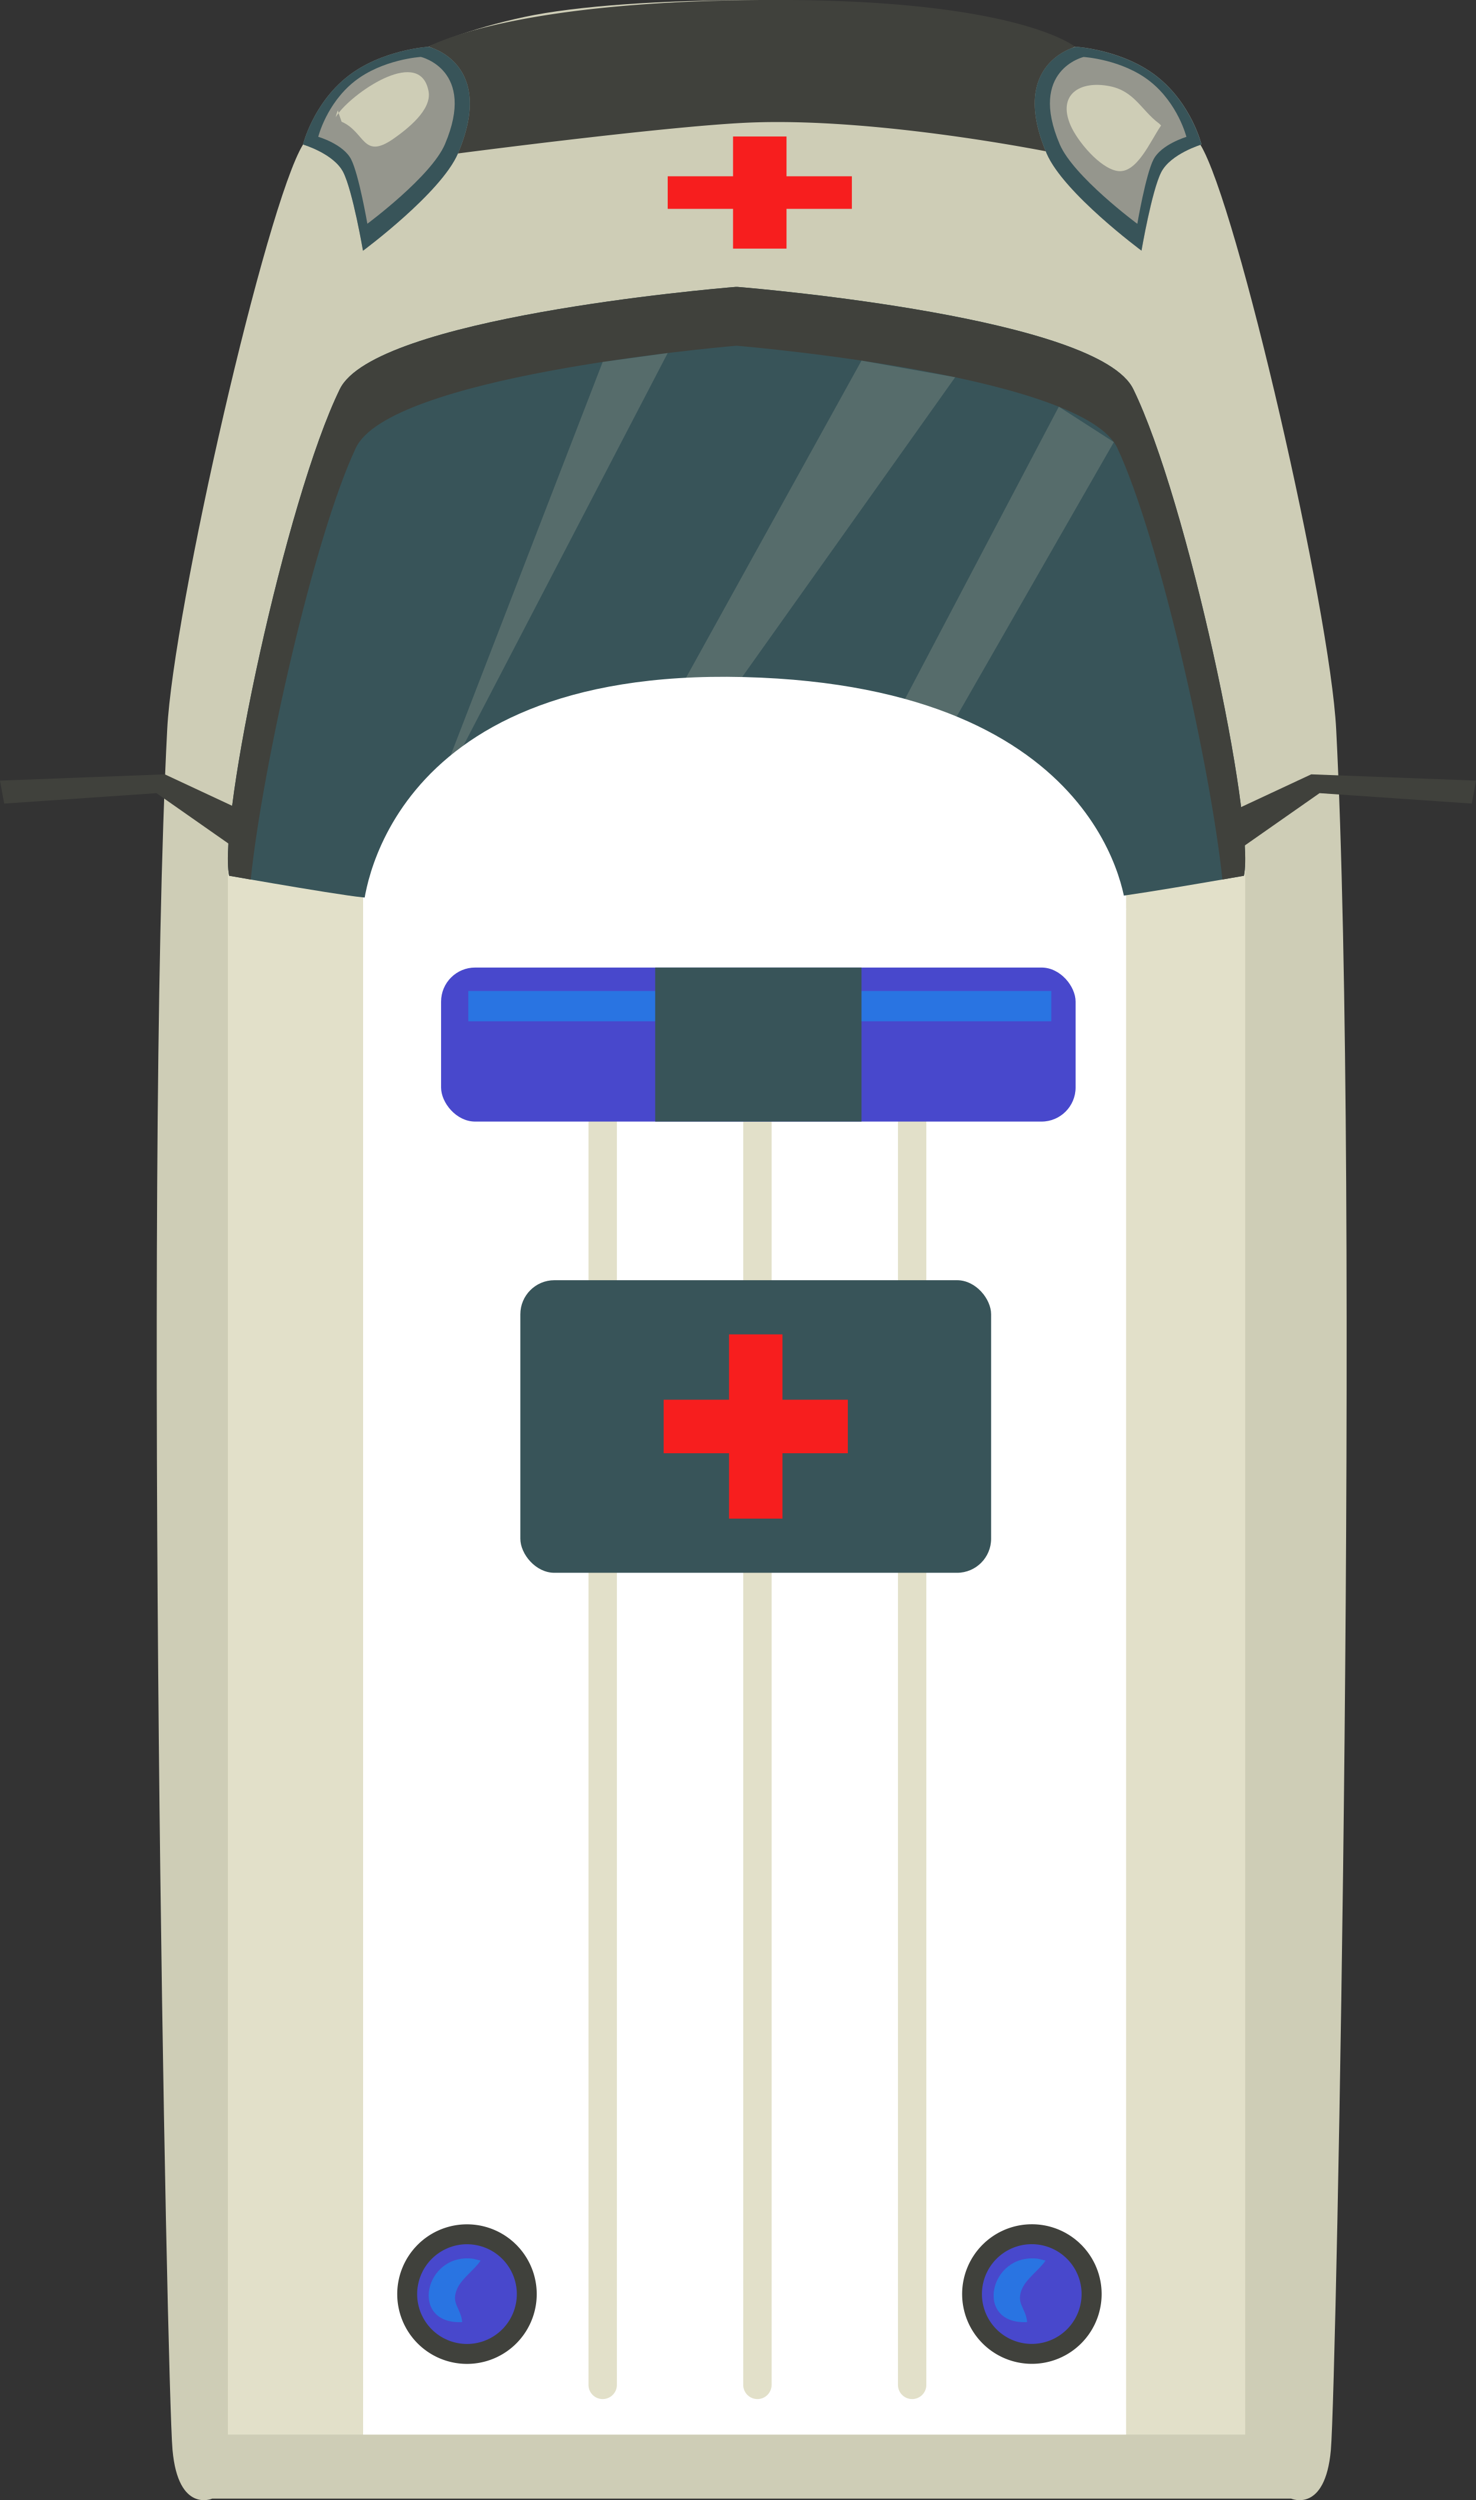 <svg xmlns="http://www.w3.org/2000/svg" viewBox="0 0 489.91 829.37"><rect x="0" y="0" width="489.91" height="829.37" fill="#333333" stroke="none"/><defs><style>.cls-1,.cls-10{fill:#cecdb6;}.cls-2{fill:#e2e0c9;}.cls-3{fill:#fff;}.cls-4{fill:#385459;}.cls-5{fill:#40413c;}.cls-6{fill:#95968d;}.cls-7{fill:#4848cc;}.cls-8{fill:#2974e2;}.cls-9{fill:#f71e1e;}.cls-10{opacity:0.2;}</style></defs><title>car_embulas</title><g id="图层_2" data-name="图层 2"><g id="Layer_1" data-name="Layer 1"><path class="cls-1" d="M443.5,241.94c-2-39.57-32.86-174.15-45.11-194s-38.63-34.82-73.5-42.28S209-1.85,174.11,5.61,112.86,28,100.61,47.89,57.54,202.37,55.5,241.94c-7.9,153-.13,549.61,1.76,570.75s13.19,16.17,13.19,16.17h358.1s11.31,5,13.19-16.17S451.4,394.89,443.5,241.94Z"/><rect class="cls-2" x="75.64" y="286.39" width="337.67" height="521.23"/><rect class="cls-3" x="120.52" y="286.39" width="253.25" height="521.23"/><path class="cls-4" d="M376.14,129.06c-11.53-23.58-123-33.19-131.4-33.89v0l-.27,0-.26,0v0c-8.44.7-119.87,10.31-131.4,33.89C94.86,165.75,72.29,272,76.05,290.51c0,0,46.42,8.22,46.42,7.19l121.74.09h.53l121.74-.09c0,1,46.41-7.19,46.41-7.19C416.66,272,394.09,165.75,376.14,129.06Z"/><path class="cls-5" d="M376.14,129.06c-11.53-23.58-123-33.19-131.4-33.89v0l-.27,0-.26,0v0c-8.44.7-119.87,10.31-131.4,33.89C94.86,165.75,72.29,272,76.05,290.51l7.17,1.25c3.85-37.15,20.84-113.26,34.88-143.16,11.07-23.58,118-33.19,126.12-33.89v0l.25,0,.26,0v0c8.1.7,115,10.31,126.12,33.89,14,29.9,31,106,34.88,143.16l7.16-1.25C416.66,272,394.09,165.75,376.14,129.06Z"/><path class="cls-5" d="M142.19,15.51s7,1.47,9.79,12.78,0,22.62,0,22.62S219,42.13,247.14,40.74c44-2.17,103.68,10.17,103.68,10.17s-8.56-11.27-5.65-21.59a21.32,21.32,0,0,1,11.65-13.81S338.75.44,261.3,0C169.89-.5,142.19,15.51,142.19,15.51Z"/><path class="cls-6" d="M142.19,15.51s-15.65.94-27,10-14.62,22.43-14.62,22.43,10.22,3,13.37,9.19,6.54,26.05,6.54,26.05S146.4,64,152,50.91C164.86,20.75,142.19,15.51,142.19,15.51Z"/><path class="cls-4" d="M142.19,15.51s-15.65.94-27,10-14.62,22.43-14.62,22.43,10.22,3,13.36,9.19,6.55,26.05,6.55,26.05S146.4,64,152,50.91C164.86,20.75,142.19,15.51,142.19,15.51Zm5.49,32.34c-4.57,10.7-25.75,26.37-25.75,26.37S119.14,58,116.57,52.9s-10.94-7.52-10.94-7.52,2.72-11,12-18.36,22.06-8.14,22.06-8.14S158.22,23.17,147.68,47.85Z"/><path class="cls-6" d="M357.2,15.51s15.65.94,27,10,14.62,22.43,14.62,22.43-10.23,3-13.37,9.19-6.54,26.05-6.54,26.05S353,64,347.4,50.91C334.53,20.75,357.2,15.51,357.2,15.51Z"/><path class="cls-4" d="M347.4,50.91C353,64,378.87,83.13,378.87,83.13s3.4-19.88,6.54-26,13.37-9.19,13.37-9.19-3.32-13.43-14.62-22.43-27-10-27-10S334.53,20.75,347.4,50.91Zm12.33-32s12.8.77,22.06,8.14,12,18.36,12,18.36-8.36,2.47-10.94,7.52-5.35,21.32-5.35,21.32-21.18-15.67-25.75-26.37C341.17,23.17,359.73,18.88,359.73,18.88Z"/><path class="cls-5" d="M178.15,761A23.15,23.15,0,1,1,155,737.87,23.15,23.15,0,0,1,178.15,761Z"/><circle class="cls-7" cx="155" cy="761.02" r="16.54" transform="translate(-620.8 724.87) rotate(-75.82)"/><path class="cls-8" d="M151.83,759.06c1.56-3.36,5.79-6.21,7.68-9.16l-2.41-.6c-16.24-2.16-21.46,21.92-3.7,21C153,765.5,149.46,764.17,151.83,759.06Z"/><path class="cls-5" d="M365.65,761a23.15,23.15,0,1,1-23.15-23.15A23.14,23.14,0,0,1,365.65,761Z"/><path class="cls-7" d="M359,761a16.54,16.54,0,1,1-16.54-16.54A16.54,16.54,0,0,1,359,761Z"/><path class="cls-8" d="M339.33,759.06c1.56-3.36,5.79-6.21,7.68-9.16l-2.4-.6c-16.24-2.16-21.46,21.92-3.7,21C340.52,765.5,337,764.17,339.33,759.06Z"/><path class="cls-2" d="M204.76,791.12a4.72,4.72,0,0,1-4.72,4.72h0a4.71,4.71,0,0,1-4.71-4.72v-425a4.71,4.71,0,0,1,4.71-4.71h0a4.71,4.71,0,0,1,4.72,4.71Z"/><path class="cls-2" d="M256.11,791.12a4.71,4.71,0,0,1-4.71,4.72h0a4.71,4.71,0,0,1-4.71-4.72v-425a4.71,4.71,0,0,1,4.71-4.71h0a4.71,4.71,0,0,1,4.71,4.71Z"/><path class="cls-2" d="M307.47,791.12a4.71,4.71,0,0,1-4.71,4.72h0a4.71,4.71,0,0,1-4.71-4.72v-425a4.71,4.71,0,0,1,4.71-4.71h0a4.71,4.71,0,0,1,4.71,4.71Z"/><rect class="cls-7" x="146.4" y="320.96" width="210.61" height="51.1" rx="11.31"/><rect class="cls-8" x="155.44" y="328.74" width="193.5" height="10.05"/><rect class="cls-4" x="217.47" y="320.96" width="68.48" height="51.1"/><rect class="cls-4" x="172.71" y="424.68" width="156.26" height="97.06" rx="11.31"/><polygon class="cls-9" points="281.41 464.33 259.72 464.33 259.72 442.65 241.97 442.65 241.97 464.33 220.28 464.33 220.28 482.08 241.97 482.08 241.97 503.77 259.72 503.77 259.72 482.08 281.41 482.08 281.41 464.33"/><polygon class="cls-9" points="282.75 58.48 261.06 58.48 261.06 45.28 243.31 45.28 243.31 58.48 221.62 58.48 221.62 69.28 243.31 69.28 243.31 82.47 261.06 82.47 261.06 69.28 282.75 69.28 282.75 58.48"/><path class="cls-1" d="M111.42,38.9a11.87,11.87,0,0,1,1-1.42l-.29-.87A14,14,0,0,0,111.42,38.9Z"/><path class="cls-1" d="M142.25,30.32c-2.65-14.63-23.86-.56-29.87,7.16l1,2.9c7.82,3.38,7,12.63,17,5.8C134.94,43,143.38,36.57,142.25,30.32Z"/><path class="cls-1" d="M384.75,41c-5.95-4.4-8.12-10.78-16.48-12.42-9.85-1.94-17.38,2.78-12.91,13.05,2.28,5.24,9.73,14.19,15.55,15.09,6.44,1,10.89-9.92,14.47-15.09Z"/><polygon class="cls-10" points="285.95 119.62 217.47 243.3 233.03 243.3 317.04 125.14 285.95 119.62"/><polygon class="cls-10" points="200.04 120.07 142.19 269.68 221.62 117.11 200.04 120.07"/><polygon class="cls-10" points="351.44 134.91 292.39 247.07 307.47 255.23 369.71 146.66 351.44 134.91"/><path class="cls-3" d="M120.52,301.72s4.51-80.2,126.4-77.12,126.85,77.12,126.85,77.12Z"/><polygon class="cls-5" points="404.05 271.41 435.21 256.87 489.9 258.95 488.52 266.57 437.98 263.11 410.28 282.49 404.05 271.41"/><polygon class="cls-5" points="85.86 271.41 54.7 256.87 0 258.95 1.39 266.57 51.93 263.11 79.62 282.49 85.86 271.41"/></g></g></svg>